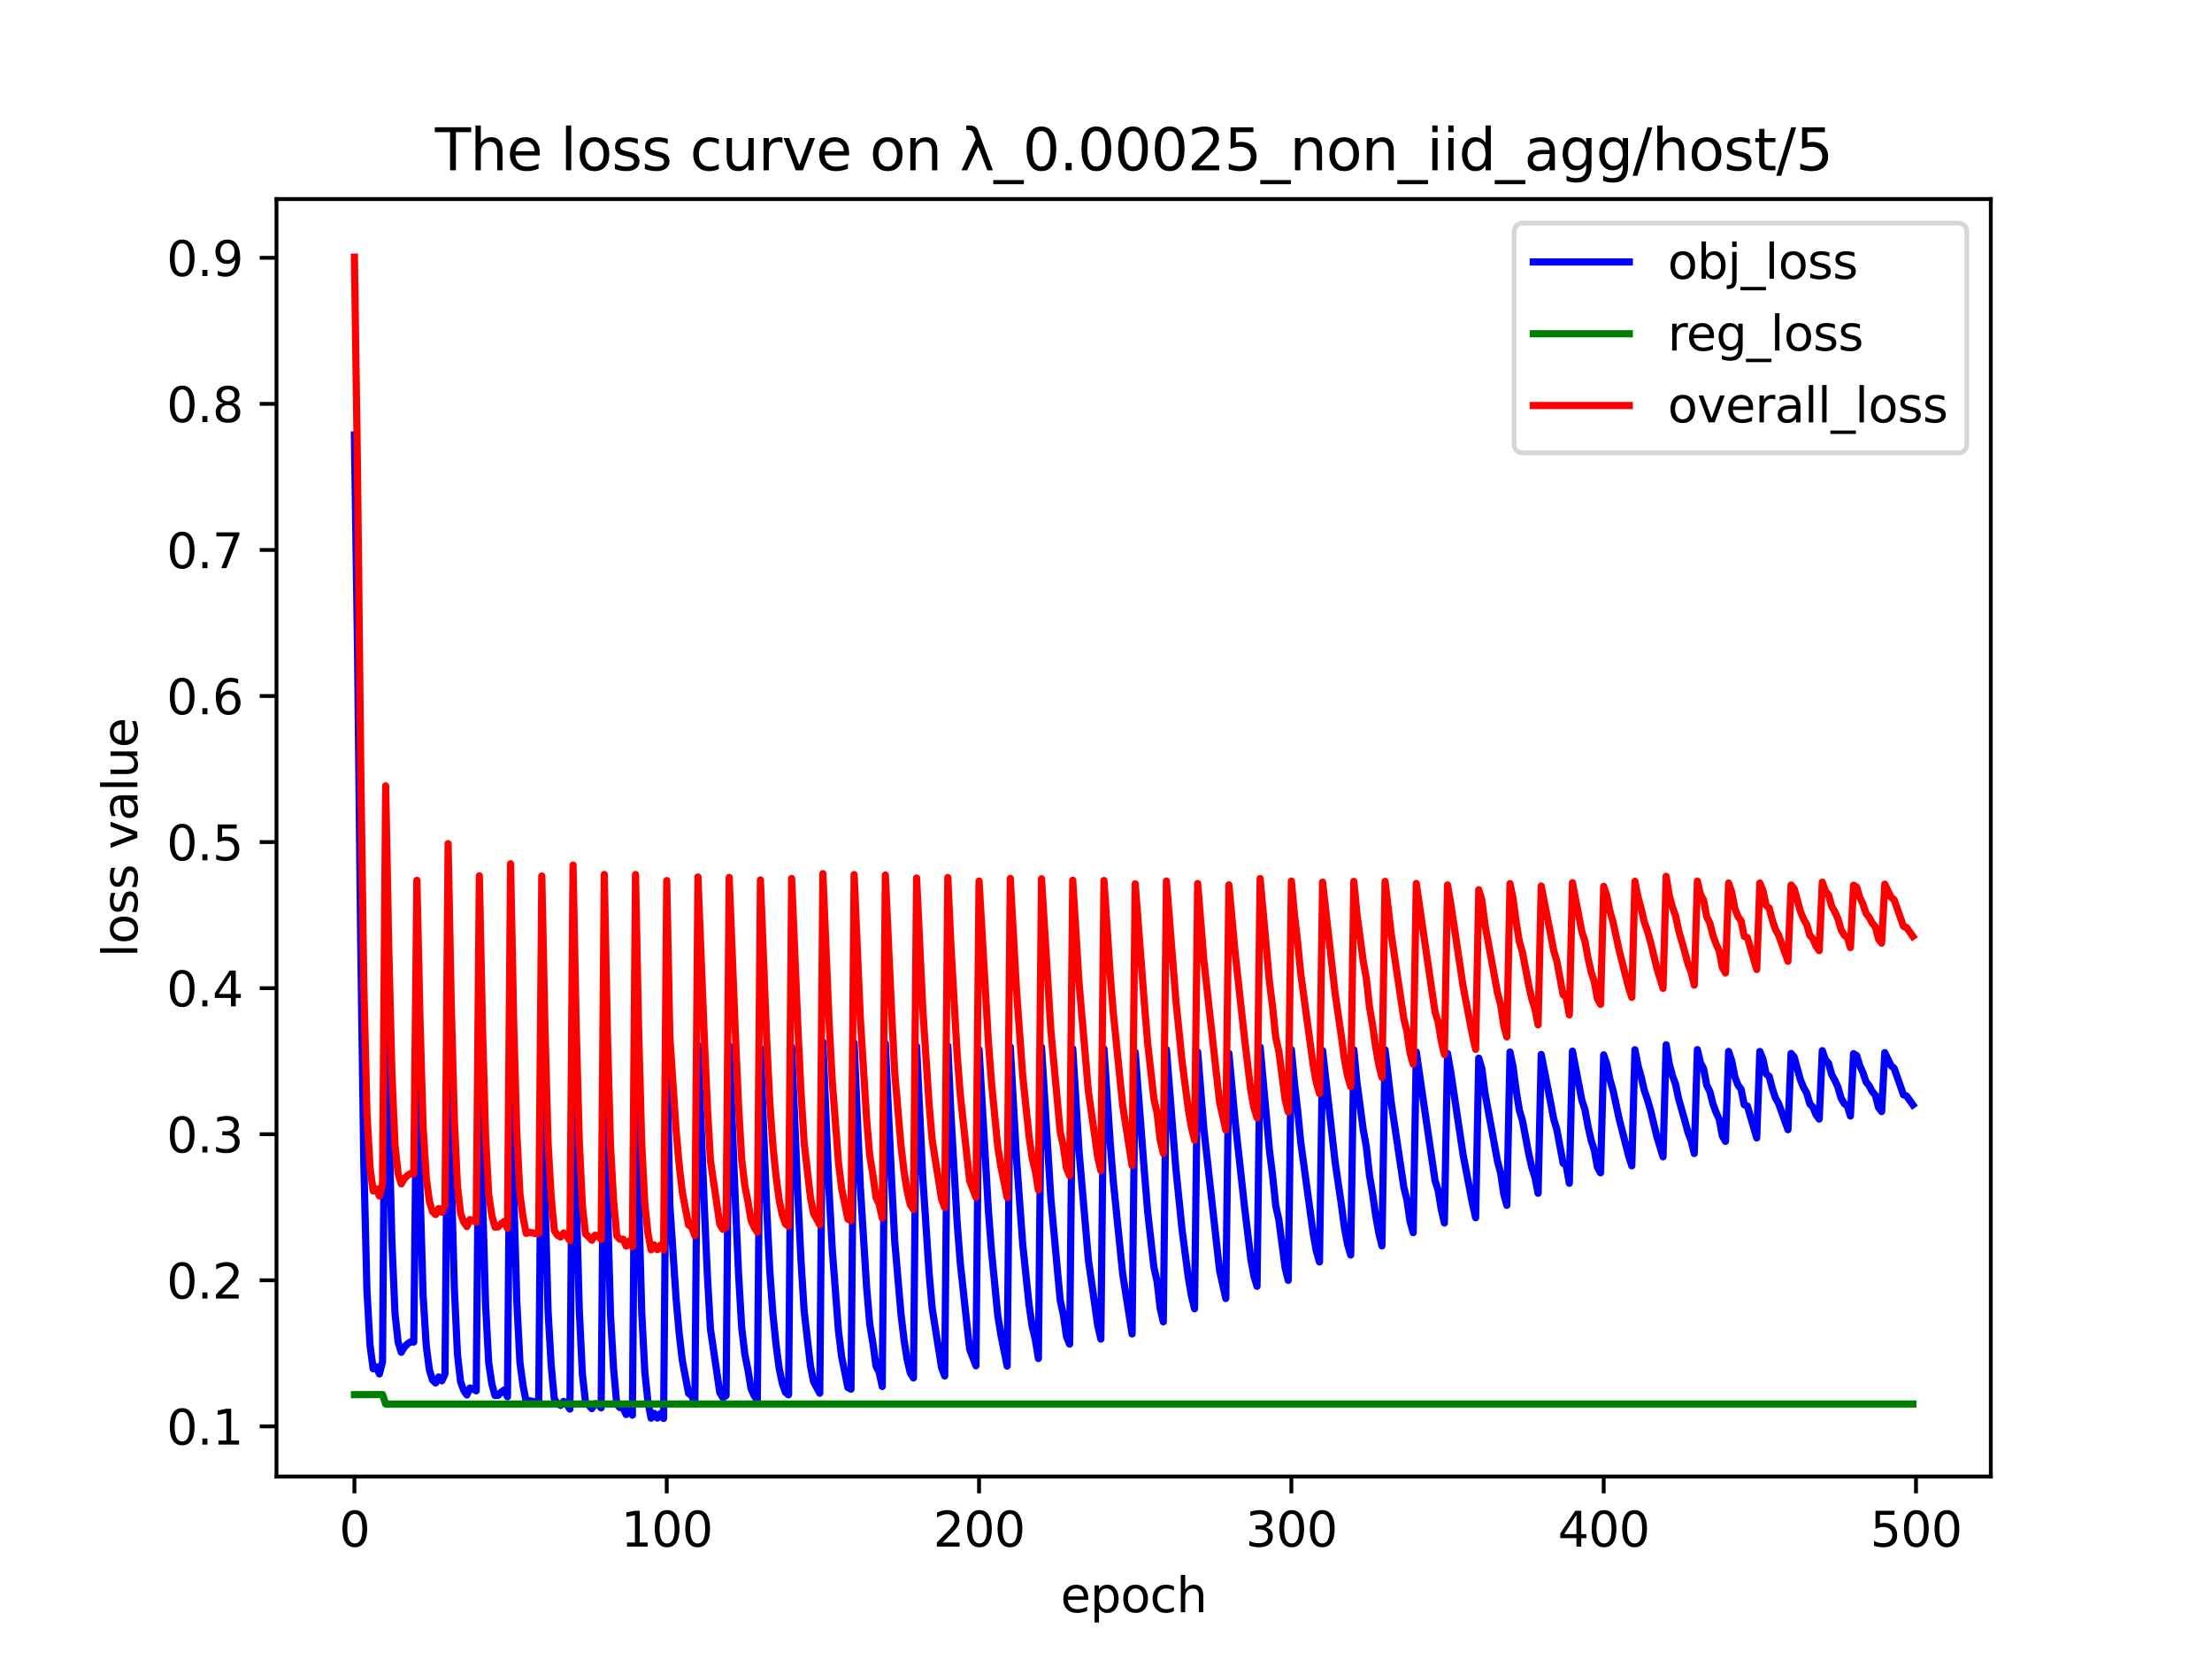 <?xml version="1.0" encoding="utf-8" standalone="no"?>
<!DOCTYPE svg PUBLIC "-//W3C//DTD SVG 1.1//EN"
  "http://www.w3.org/Graphics/SVG/1.1/DTD/svg11.dtd">
<svg xmlns:xlink="http://www.w3.org/1999/xlink" width="460.8pt" height="345.6pt" viewBox="0 0 460.8 345.6" xmlns="http://www.w3.org/2000/svg" version="1.1">
 <defs>
  <style type="text/css">*{stroke-linejoin: round; stroke-linecap: butt}</style>
 </defs>
 <g id="figure_1">
  <g id="patch_1">
   <path d="M 0 345.6 
L 460.8 345.6 
L 460.8 0 
L 0 0 
z
" style="fill: #ffffff"/>
  </g>
  <g id="axes_1">
   <g id="patch_2">
    <path d="M 57.6 307.584 
L 414.72 307.584 
L 414.72 41.472 
L 57.6 41.472 
z
" style="fill: #ffffff"/>
   </g>
   <g id="matplotlib.axis_1">
    <g id="xtick_1">
     <g id="line2d_1">
      <defs>
       <path id="m364eee507b" d="M 0 0 
L 0 3.5 
" style="stroke: #000000; stroke-width: 0.8"/>
      </defs>
      <g>
       <use xlink:href="#m364eee507b" x="73.833" y="307.584" style="stroke: #000000; stroke-width: 0.8"/>
      </g>
     </g>
     <g id="text_1">
      <!-- 0 -->
      <g transform="translate(70.651 322.182) scale(0.1 -0.1)">
       <defs>
        <path id="DejaVuSans-30" d="M 2034 4250 
Q 1547 4250 1301 3770 
Q 1056 3291 1056 2328 
Q 1056 1369 1301 889 
Q 1547 409 2034 409 
Q 2525 409 2770 889 
Q 3016 1369 3016 2328 
Q 3016 3291 2770 3770 
Q 2525 4250 2034 4250 
z
M 2034 4750 
Q 2819 4750 3233 4129 
Q 3647 3509 3647 2328 
Q 3647 1150 3233 529 
Q 2819 -91 2034 -91 
Q 1250 -91 836 529 
Q 422 1150 422 2328 
Q 422 3509 836 4129 
Q 1250 4750 2034 4750 
z
" transform="scale(0.016)"/>
       </defs>
       <use xlink:href="#DejaVuSans-30"/>
      </g>
     </g>
    </g>
    <g id="xtick_2">
     <g id="line2d_2">
      <g>
       <use xlink:href="#m364eee507b" x="138.894" y="307.584" style="stroke: #000000; stroke-width: 0.8"/>
      </g>
     </g>
     <g id="text_2">
      <!-- 100 -->
      <g transform="translate(129.35 322.182) scale(0.1 -0.1)">
       <defs>
        <path id="DejaVuSans-31" d="M 794 531 
L 1825 531 
L 1825 4091 
L 703 3866 
L 703 4441 
L 1819 4666 
L 2450 4666 
L 2450 531 
L 3481 531 
L 3481 0 
L 794 0 
L 794 531 
z
" transform="scale(0.016)"/>
       </defs>
       <use xlink:href="#DejaVuSans-31"/>
       <use xlink:href="#DejaVuSans-30" x="63.623"/>
       <use xlink:href="#DejaVuSans-30" x="127.246"/>
      </g>
     </g>
    </g>
    <g id="xtick_3">
     <g id="line2d_3">
      <g>
       <use xlink:href="#m364eee507b" x="203.955" y="307.584" style="stroke: #000000; stroke-width: 0.8"/>
      </g>
     </g>
     <g id="text_3">
      <!-- 200 -->
      <g transform="translate(194.411 322.182) scale(0.1 -0.1)">
       <defs>
        <path id="DejaVuSans-32" d="M 1228 531 
L 3431 531 
L 3431 0 
L 469 0 
L 469 531 
Q 828 903 1448 1529 
Q 2069 2156 2228 2338 
Q 2531 2678 2651 2914 
Q 2772 3150 2772 3378 
Q 2772 3750 2511 3984 
Q 2250 4219 1831 4219 
Q 1534 4219 1204 4116 
Q 875 4013 500 3803 
L 500 4441 
Q 881 4594 1212 4672 
Q 1544 4750 1819 4750 
Q 2544 4750 2975 4387 
Q 3406 4025 3406 3419 
Q 3406 3131 3298 2873 
Q 3191 2616 2906 2266 
Q 2828 2175 2409 1742 
Q 1991 1309 1228 531 
z
" transform="scale(0.016)"/>
       </defs>
       <use xlink:href="#DejaVuSans-32"/>
       <use xlink:href="#DejaVuSans-30" x="63.623"/>
       <use xlink:href="#DejaVuSans-30" x="127.246"/>
      </g>
     </g>
    </g>
    <g id="xtick_4">
     <g id="line2d_4">
      <g>
       <use xlink:href="#m364eee507b" x="269.016" y="307.584" style="stroke: #000000; stroke-width: 0.8"/>
      </g>
     </g>
     <g id="text_4">
      <!-- 300 -->
      <g transform="translate(259.472 322.182) scale(0.1 -0.1)">
       <defs>
        <path id="DejaVuSans-33" d="M 2597 2516 
Q 3050 2419 3304 2112 
Q 3559 1806 3559 1356 
Q 3559 666 3084 287 
Q 2609 -91 1734 -91 
Q 1441 -91 1130 -33 
Q 819 25 488 141 
L 488 750 
Q 750 597 1062 519 
Q 1375 441 1716 441 
Q 2309 441 2620 675 
Q 2931 909 2931 1356 
Q 2931 1769 2642 2001 
Q 2353 2234 1838 2234 
L 1294 2234 
L 1294 2753 
L 1863 2753 
Q 2328 2753 2575 2939 
Q 2822 3125 2822 3475 
Q 2822 3834 2567 4026 
Q 2313 4219 1838 4219 
Q 1578 4219 1281 4162 
Q 984 4106 628 3988 
L 628 4550 
Q 988 4650 1302 4700 
Q 1616 4750 1894 4750 
Q 2613 4750 3031 4423 
Q 3450 4097 3450 3541 
Q 3450 3153 3228 2886 
Q 3006 2619 2597 2516 
z
" transform="scale(0.016)"/>
       </defs>
       <use xlink:href="#DejaVuSans-33"/>
       <use xlink:href="#DejaVuSans-30" x="63.623"/>
       <use xlink:href="#DejaVuSans-30" x="127.246"/>
      </g>
     </g>
    </g>
    <g id="xtick_5">
     <g id="line2d_5">
      <g>
       <use xlink:href="#m364eee507b" x="334.077" y="307.584" style="stroke: #000000; stroke-width: 0.8"/>
      </g>
     </g>
     <g id="text_5">
      <!-- 400 -->
      <g transform="translate(324.533 322.182) scale(0.1 -0.1)">
       <defs>
        <path id="DejaVuSans-34" d="M 2419 4116 
L 825 1625 
L 2419 1625 
L 2419 4116 
z
M 2253 4666 
L 3047 4666 
L 3047 1625 
L 3713 1625 
L 3713 1100 
L 3047 1100 
L 3047 0 
L 2419 0 
L 2419 1100 
L 313 1100 
L 313 1709 
L 2253 4666 
z
" transform="scale(0.016)"/>
       </defs>
       <use xlink:href="#DejaVuSans-34"/>
       <use xlink:href="#DejaVuSans-30" x="63.623"/>
       <use xlink:href="#DejaVuSans-30" x="127.246"/>
      </g>
     </g>
    </g>
    <g id="xtick_6">
     <g id="line2d_6">
      <g>
       <use xlink:href="#m364eee507b" x="399.138" y="307.584" style="stroke: #000000; stroke-width: 0.8"/>
      </g>
     </g>
     <g id="text_6">
      <!-- 500 -->
      <g transform="translate(389.594 322.182) scale(0.1 -0.1)">
       <defs>
        <path id="DejaVuSans-35" d="M 691 4666 
L 3169 4666 
L 3169 4134 
L 1269 4134 
L 1269 2991 
Q 1406 3038 1543 3061 
Q 1681 3084 1819 3084 
Q 2600 3084 3056 2656 
Q 3513 2228 3513 1497 
Q 3513 744 3044 326 
Q 2575 -91 1722 -91 
Q 1428 -91 1123 -41 
Q 819 9 494 109 
L 494 744 
Q 775 591 1075 516 
Q 1375 441 1709 441 
Q 2250 441 2565 725 
Q 2881 1009 2881 1497 
Q 2881 1984 2565 2268 
Q 2250 2553 1709 2553 
Q 1456 2553 1204 2497 
Q 953 2441 691 2322 
L 691 4666 
z
" transform="scale(0.016)"/>
       </defs>
       <use xlink:href="#DejaVuSans-35"/>
       <use xlink:href="#DejaVuSans-30" x="63.623"/>
       <use xlink:href="#DejaVuSans-30" x="127.246"/>
      </g>
     </g>
    </g>
    <g id="text_7">
     <!-- epoch -->
     <g transform="translate(220.932 335.861) scale(0.1 -0.1)">
      <defs>
       <path id="DejaVuSans-65" d="M 3597 1894 
L 3597 1613 
L 953 1613 
Q 991 1019 1311 708 
Q 1631 397 2203 397 
Q 2534 397 2845 478 
Q 3156 559 3463 722 
L 3463 178 
Q 3153 47 2828 -22 
Q 2503 -91 2169 -91 
Q 1331 -91 842 396 
Q 353 884 353 1716 
Q 353 2575 817 3079 
Q 1281 3584 2069 3584 
Q 2775 3584 3186 3129 
Q 3597 2675 3597 1894 
z
M 3022 2063 
Q 3016 2534 2758 2815 
Q 2500 3097 2075 3097 
Q 1594 3097 1305 2825 
Q 1016 2553 972 2059 
L 3022 2063 
z
" transform="scale(0.016)"/>
       <path id="DejaVuSans-70" d="M 1159 525 
L 1159 -1331 
L 581 -1331 
L 581 3500 
L 1159 3500 
L 1159 2969 
Q 1341 3281 1617 3432 
Q 1894 3584 2278 3584 
Q 2916 3584 3314 3078 
Q 3713 2572 3713 1747 
Q 3713 922 3314 415 
Q 2916 -91 2278 -91 
Q 1894 -91 1617 61 
Q 1341 213 1159 525 
z
M 3116 1747 
Q 3116 2381 2855 2742 
Q 2594 3103 2138 3103 
Q 1681 3103 1420 2742 
Q 1159 2381 1159 1747 
Q 1159 1113 1420 752 
Q 1681 391 2138 391 
Q 2594 391 2855 752 
Q 3116 1113 3116 1747 
z
" transform="scale(0.016)"/>
       <path id="DejaVuSans-6f" d="M 1959 3097 
Q 1497 3097 1228 2736 
Q 959 2375 959 1747 
Q 959 1119 1226 758 
Q 1494 397 1959 397 
Q 2419 397 2687 759 
Q 2956 1122 2956 1747 
Q 2956 2369 2687 2733 
Q 2419 3097 1959 3097 
z
M 1959 3584 
Q 2709 3584 3137 3096 
Q 3566 2609 3566 1747 
Q 3566 888 3137 398 
Q 2709 -91 1959 -91 
Q 1206 -91 779 398 
Q 353 888 353 1747 
Q 353 2609 779 3096 
Q 1206 3584 1959 3584 
z
" transform="scale(0.016)"/>
       <path id="DejaVuSans-63" d="M 3122 3366 
L 3122 2828 
Q 2878 2963 2633 3030 
Q 2388 3097 2138 3097 
Q 1578 3097 1268 2742 
Q 959 2388 959 1747 
Q 959 1106 1268 751 
Q 1578 397 2138 397 
Q 2388 397 2633 464 
Q 2878 531 3122 666 
L 3122 134 
Q 2881 22 2623 -34 
Q 2366 -91 2075 -91 
Q 1284 -91 818 406 
Q 353 903 353 1747 
Q 353 2603 823 3093 
Q 1294 3584 2113 3584 
Q 2378 3584 2631 3529 
Q 2884 3475 3122 3366 
z
" transform="scale(0.016)"/>
       <path id="DejaVuSans-68" d="M 3513 2113 
L 3513 0 
L 2938 0 
L 2938 2094 
Q 2938 2591 2744 2837 
Q 2550 3084 2163 3084 
Q 1697 3084 1428 2787 
Q 1159 2491 1159 1978 
L 1159 0 
L 581 0 
L 581 4863 
L 1159 4863 
L 1159 2956 
Q 1366 3272 1645 3428 
Q 1925 3584 2291 3584 
Q 2894 3584 3203 3211 
Q 3513 2838 3513 2113 
z
" transform="scale(0.016)"/>
      </defs>
      <use xlink:href="#DejaVuSans-65"/>
      <use xlink:href="#DejaVuSans-70" x="61.523"/>
      <use xlink:href="#DejaVuSans-6f" x="125"/>
      <use xlink:href="#DejaVuSans-63" x="186.182"/>
      <use xlink:href="#DejaVuSans-68" x="241.162"/>
     </g>
    </g>
   </g>
   <g id="matplotlib.axis_2">
    <g id="ytick_1">
     <g id="line2d_7">
      <defs>
       <path id="m643587471c" d="M 0 0 
L -3.5 0 
" style="stroke: #000000; stroke-width: 0.8"/>
      </defs>
      <g>
       <use xlink:href="#m643587471c" x="57.6" y="297.137" style="stroke: #000000; stroke-width: 0.8"/>
      </g>
     </g>
     <g id="text_8">
      <!-- 0.1 -->
      <g transform="translate(34.697 300.936) scale(0.1 -0.1)">
       <defs>
        <path id="DejaVuSans-2e" d="M 684 794 
L 1344 794 
L 1344 0 
L 684 0 
L 684 794 
z
" transform="scale(0.016)"/>
       </defs>
       <use xlink:href="#DejaVuSans-30"/>
       <use xlink:href="#DejaVuSans-2e" x="63.623"/>
       <use xlink:href="#DejaVuSans-31" x="95.41"/>
      </g>
     </g>
    </g>
    <g id="ytick_2">
     <g id="line2d_8">
      <g>
       <use xlink:href="#m643587471c" x="57.6" y="266.708" style="stroke: #000000; stroke-width: 0.8"/>
      </g>
     </g>
     <g id="text_9">
      <!-- 0.2 -->
      <g transform="translate(34.697 270.507) scale(0.1 -0.1)">
       <use xlink:href="#DejaVuSans-30"/>
       <use xlink:href="#DejaVuSans-2e" x="63.623"/>
       <use xlink:href="#DejaVuSans-32" x="95.41"/>
      </g>
     </g>
    </g>
    <g id="ytick_3">
     <g id="line2d_9">
      <g>
       <use xlink:href="#m643587471c" x="57.6" y="236.279" style="stroke: #000000; stroke-width: 0.8"/>
      </g>
     </g>
     <g id="text_10">
      <!-- 0.3 -->
      <g transform="translate(34.697 240.078) scale(0.1 -0.1)">
       <use xlink:href="#DejaVuSans-30"/>
       <use xlink:href="#DejaVuSans-2e" x="63.623"/>
       <use xlink:href="#DejaVuSans-33" x="95.41"/>
      </g>
     </g>
    </g>
    <g id="ytick_4">
     <g id="line2d_10">
      <g>
       <use xlink:href="#m643587471c" x="57.6" y="205.85" style="stroke: #000000; stroke-width: 0.8"/>
      </g>
     </g>
     <g id="text_11">
      <!-- 0.4 -->
      <g transform="translate(34.697 209.649) scale(0.1 -0.1)">
       <use xlink:href="#DejaVuSans-30"/>
       <use xlink:href="#DejaVuSans-2e" x="63.623"/>
       <use xlink:href="#DejaVuSans-34" x="95.41"/>
      </g>
     </g>
    </g>
    <g id="ytick_5">
     <g id="line2d_11">
      <g>
       <use xlink:href="#m643587471c" x="57.6" y="175.42" style="stroke: #000000; stroke-width: 0.8"/>
      </g>
     </g>
     <g id="text_12">
      <!-- 0.5 -->
      <g transform="translate(34.697 179.219) scale(0.1 -0.1)">
       <use xlink:href="#DejaVuSans-30"/>
       <use xlink:href="#DejaVuSans-2e" x="63.623"/>
       <use xlink:href="#DejaVuSans-35" x="95.41"/>
      </g>
     </g>
    </g>
    <g id="ytick_6">
     <g id="line2d_12">
      <g>
       <use xlink:href="#m643587471c" x="57.6" y="144.991" style="stroke: #000000; stroke-width: 0.8"/>
      </g>
     </g>
     <g id="text_13">
      <!-- 0.6 -->
      <g transform="translate(34.697 148.79) scale(0.1 -0.1)">
       <defs>
        <path id="DejaVuSans-36" d="M 2113 2584 
Q 1688 2584 1439 2293 
Q 1191 2003 1191 1497 
Q 1191 994 1439 701 
Q 1688 409 2113 409 
Q 2538 409 2786 701 
Q 3034 994 3034 1497 
Q 3034 2003 2786 2293 
Q 2538 2584 2113 2584 
z
M 3366 4563 
L 3366 3988 
Q 3128 4100 2886 4159 
Q 2644 4219 2406 4219 
Q 1781 4219 1451 3797 
Q 1122 3375 1075 2522 
Q 1259 2794 1537 2939 
Q 1816 3084 2150 3084 
Q 2853 3084 3261 2657 
Q 3669 2231 3669 1497 
Q 3669 778 3244 343 
Q 2819 -91 2113 -91 
Q 1303 -91 875 529 
Q 447 1150 447 2328 
Q 447 3434 972 4092 
Q 1497 4750 2381 4750 
Q 2619 4750 2861 4703 
Q 3103 4656 3366 4563 
z
" transform="scale(0.016)"/>
       </defs>
       <use xlink:href="#DejaVuSans-30"/>
       <use xlink:href="#DejaVuSans-2e" x="63.623"/>
       <use xlink:href="#DejaVuSans-36" x="95.41"/>
      </g>
     </g>
    </g>
    <g id="ytick_7">
     <g id="line2d_13">
      <g>
       <use xlink:href="#m643587471c" x="57.6" y="114.562" style="stroke: #000000; stroke-width: 0.8"/>
      </g>
     </g>
     <g id="text_14">
      <!-- 0.7 -->
      <g transform="translate(34.697 118.361) scale(0.1 -0.1)">
       <defs>
        <path id="DejaVuSans-37" d="M 525 4666 
L 3525 4666 
L 3525 4397 
L 1831 0 
L 1172 0 
L 2766 4134 
L 525 4134 
L 525 4666 
z
" transform="scale(0.016)"/>
       </defs>
       <use xlink:href="#DejaVuSans-30"/>
       <use xlink:href="#DejaVuSans-2e" x="63.623"/>
       <use xlink:href="#DejaVuSans-37" x="95.41"/>
      </g>
     </g>
    </g>
    <g id="ytick_8">
     <g id="line2d_14">
      <g>
       <use xlink:href="#m643587471c" x="57.6" y="84.133" style="stroke: #000000; stroke-width: 0.8"/>
      </g>
     </g>
     <g id="text_15">
      <!-- 0.8 -->
      <g transform="translate(34.697 87.932) scale(0.1 -0.1)">
       <defs>
        <path id="DejaVuSans-38" d="M 2034 2216 
Q 1584 2216 1326 1975 
Q 1069 1734 1069 1313 
Q 1069 891 1326 650 
Q 1584 409 2034 409 
Q 2484 409 2743 651 
Q 3003 894 3003 1313 
Q 3003 1734 2745 1975 
Q 2488 2216 2034 2216 
z
M 1403 2484 
Q 997 2584 770 2862 
Q 544 3141 544 3541 
Q 544 4100 942 4425 
Q 1341 4750 2034 4750 
Q 2731 4750 3128 4425 
Q 3525 4100 3525 3541 
Q 3525 3141 3298 2862 
Q 3072 2584 2669 2484 
Q 3125 2378 3379 2068 
Q 3634 1759 3634 1313 
Q 3634 634 3220 271 
Q 2806 -91 2034 -91 
Q 1263 -91 848 271 
Q 434 634 434 1313 
Q 434 1759 690 2068 
Q 947 2378 1403 2484 
z
M 1172 3481 
Q 1172 3119 1398 2916 
Q 1625 2713 2034 2713 
Q 2441 2713 2670 2916 
Q 2900 3119 2900 3481 
Q 2900 3844 2670 4047 
Q 2441 4250 2034 4250 
Q 1625 4250 1398 4047 
Q 1172 3844 1172 3481 
z
" transform="scale(0.016)"/>
       </defs>
       <use xlink:href="#DejaVuSans-30"/>
       <use xlink:href="#DejaVuSans-2e" x="63.623"/>
       <use xlink:href="#DejaVuSans-38" x="95.41"/>
      </g>
     </g>
    </g>
    <g id="ytick_9">
     <g id="line2d_15">
      <g>
       <use xlink:href="#m643587471c" x="57.6" y="53.703" style="stroke: #000000; stroke-width: 0.8"/>
      </g>
     </g>
     <g id="text_16">
      <!-- 0.9 -->
      <g transform="translate(34.697 57.503) scale(0.1 -0.1)">
       <defs>
        <path id="DejaVuSans-39" d="M 703 97 
L 703 672 
Q 941 559 1184 500 
Q 1428 441 1663 441 
Q 2288 441 2617 861 
Q 2947 1281 2994 2138 
Q 2813 1869 2534 1725 
Q 2256 1581 1919 1581 
Q 1219 1581 811 2004 
Q 403 2428 403 3163 
Q 403 3881 828 4315 
Q 1253 4750 1959 4750 
Q 2769 4750 3195 4129 
Q 3622 3509 3622 2328 
Q 3622 1225 3098 567 
Q 2575 -91 1691 -91 
Q 1453 -91 1209 -44 
Q 966 3 703 97 
z
M 1959 2075 
Q 2384 2075 2632 2365 
Q 2881 2656 2881 3163 
Q 2881 3666 2632 3958 
Q 2384 4250 1959 4250 
Q 1534 4250 1286 3958 
Q 1038 3666 1038 3163 
Q 1038 2656 1286 2365 
Q 1534 2075 1959 2075 
z
" transform="scale(0.016)"/>
       </defs>
       <use xlink:href="#DejaVuSans-30"/>
       <use xlink:href="#DejaVuSans-2e" x="63.623"/>
       <use xlink:href="#DejaVuSans-39" x="95.41"/>
      </g>
     </g>
    </g>
    <g id="text_17">
     <!-- loss value -->
     <g transform="translate(28.617 199.433) rotate(-90) scale(0.1 -0.1)">
      <defs>
       <path id="DejaVuSans-6c" d="M 603 4863 
L 1178 4863 
L 1178 0 
L 603 0 
L 603 4863 
z
" transform="scale(0.016)"/>
       <path id="DejaVuSans-73" d="M 2834 3397 
L 2834 2853 
Q 2591 2978 2328 3040 
Q 2066 3103 1784 3103 
Q 1356 3103 1142 2972 
Q 928 2841 928 2578 
Q 928 2378 1081 2264 
Q 1234 2150 1697 2047 
L 1894 2003 
Q 2506 1872 2764 1633 
Q 3022 1394 3022 966 
Q 3022 478 2636 193 
Q 2250 -91 1575 -91 
Q 1294 -91 989 -36 
Q 684 19 347 128 
L 347 722 
Q 666 556 975 473 
Q 1284 391 1588 391 
Q 1994 391 2212 530 
Q 2431 669 2431 922 
Q 2431 1156 2273 1281 
Q 2116 1406 1581 1522 
L 1381 1569 
Q 847 1681 609 1914 
Q 372 2147 372 2553 
Q 372 3047 722 3315 
Q 1072 3584 1716 3584 
Q 2034 3584 2315 3537 
Q 2597 3491 2834 3397 
z
" transform="scale(0.016)"/>
       <path id="DejaVuSans-20" transform="scale(0.016)"/>
       <path id="DejaVuSans-76" d="M 191 3500 
L 800 3500 
L 1894 563 
L 2988 3500 
L 3597 3500 
L 2284 0 
L 1503 0 
L 191 3500 
z
" transform="scale(0.016)"/>
       <path id="DejaVuSans-61" d="M 2194 1759 
Q 1497 1759 1228 1600 
Q 959 1441 959 1056 
Q 959 750 1161 570 
Q 1363 391 1709 391 
Q 2188 391 2477 730 
Q 2766 1069 2766 1631 
L 2766 1759 
L 2194 1759 
z
M 3341 1997 
L 3341 0 
L 2766 0 
L 2766 531 
Q 2569 213 2275 61 
Q 1981 -91 1556 -91 
Q 1019 -91 701 211 
Q 384 513 384 1019 
Q 384 1609 779 1909 
Q 1175 2209 1959 2209 
L 2766 2209 
L 2766 2266 
Q 2766 2663 2505 2880 
Q 2244 3097 1772 3097 
Q 1472 3097 1187 3025 
Q 903 2953 641 2809 
L 641 3341 
Q 956 3463 1253 3523 
Q 1550 3584 1831 3584 
Q 2591 3584 2966 3190 
Q 3341 2797 3341 1997 
z
" transform="scale(0.016)"/>
       <path id="DejaVuSans-75" d="M 544 1381 
L 544 3500 
L 1119 3500 
L 1119 1403 
Q 1119 906 1312 657 
Q 1506 409 1894 409 
Q 2359 409 2629 706 
Q 2900 1003 2900 1516 
L 2900 3500 
L 3475 3500 
L 3475 0 
L 2900 0 
L 2900 538 
Q 2691 219 2414 64 
Q 2138 -91 1772 -91 
Q 1169 -91 856 284 
Q 544 659 544 1381 
z
M 1991 3584 
L 1991 3584 
z
" transform="scale(0.016)"/>
      </defs>
      <use xlink:href="#DejaVuSans-6c"/>
      <use xlink:href="#DejaVuSans-6f" x="27.783"/>
      <use xlink:href="#DejaVuSans-73" x="88.965"/>
      <use xlink:href="#DejaVuSans-73" x="141.064"/>
      <use xlink:href="#DejaVuSans-20" x="193.164"/>
      <use xlink:href="#DejaVuSans-76" x="224.951"/>
      <use xlink:href="#DejaVuSans-61" x="284.131"/>
      <use xlink:href="#DejaVuSans-6c" x="345.41"/>
      <use xlink:href="#DejaVuSans-75" x="373.193"/>
      <use xlink:href="#DejaVuSans-65" x="436.572"/>
     </g>
    </g>
   </g>
   <g id="line2d_16">
    <path d="M 73.833 90.603 
L 74.483 135.611 
L 75.134 195.736 
L 75.785 241.999 
L 76.435 268.717 
L 77.086 280.28 
L 77.736 285.138 
L 78.387 284.702 
L 79.038 286.212 
L 79.688 283.693 
L 80.339 198.783 
L 80.989 232.739 
L 81.64 258.564 
L 82.291 273.7 
L 82.941 279.605 
L 83.592 281.709 
L 84.242 280.609 
L 84.893 279.958 
L 85.544 279.536 
L 86.194 279.578 
L 86.845 218.466 
L 87.496 247.604 
L 88.146 270.005 
L 88.797 280.346 
L 89.447 285.337 
L 90.098 287.473 
L 90.749 288.104 
L 91.399 286.846 
L 92.05 287.641 
L 92.7 286.221 
L 93.351 210.827 
L 94.002 244.281 
L 94.652 268.509 
L 95.303 282.195 
L 95.953 287.874 
L 96.604 289.643 
L 97.255 290.601 
L 97.905 289.14 
L 98.556 289.345 
L 99.207 289.732 
L 99.857 217.524 
L 100.508 248.672 
L 101.158 271.894 
L 101.809 283.931 
L 102.46 288.289 
L 103.11 290.7 
L 103.761 290.666 
L 104.411 290.005 
L 105.062 289.543 
L 105.713 290.974 
L 106.363 215.001 
L 107.014 248.164 
L 107.664 271.158 
L 108.315 283.863 
L 108.966 288.689 
L 109.616 292.005 
L 110.267 291.791 
L 111.568 292.046 
L 112.219 292.028 
L 112.869 217.572 
L 113.52 248.888 
L 114.171 273.056 
L 114.821 284.416 
L 115.472 291.417 
L 116.122 292.381 
L 116.773 292.765 
L 117.424 291.93 
L 118.074 292.551 
L 118.725 293.54 
L 119.375 215.28 
L 120.026 248.554 
L 120.677 272.921 
L 121.327 286.29 
L 121.978 292.176 
L 122.629 292.696 
L 123.279 293.447 
L 123.93 292.409 
L 124.58 292.494 
L 125.231 293.281 
L 125.882 217.248 
L 126.532 250.078 
L 127.183 273.945 
L 127.833 285.3 
L 128.484 292.514 
L 129.135 293.237 
L 129.785 293.234 
L 130.436 294.672 
L 131.086 293.608 
L 131.737 294.795 
L 132.388 217.248 
L 133.038 249.569 
L 133.689 273.515 
L 134.339 285.94 
L 134.99 292.093 
L 135.641 295.437 
L 136.291 294.436 
L 136.942 295.405 
L 137.593 294.466 
L 138.243 295.488 
L 138.894 218.513 
L 139.544 251.076 
L 140.846 270.61 
L 141.496 277.876 
L 142.147 283.481 
L 143.448 290.276 
L 144.099 290.726 
L 144.749 292.493 
L 145.4 217.768 
L 146.701 250.841 
L 147.352 265.544 
L 148.002 276.879 
L 149.954 290.133 
L 150.605 291.179 
L 151.255 290.728 
L 151.906 217.86 
L 153.207 250.818 
L 153.858 265.46 
L 154.508 276.574 
L 155.159 282.103 
L 155.81 285.352 
L 156.46 289.265 
L 157.111 290.758 
L 157.761 291.773 
L 158.412 218.387 
L 159.713 251.61 
L 160.364 264.789 
L 161.015 273.793 
L 161.665 280.112 
L 162.316 285.033 
L 162.966 288.195 
L 163.617 290.042 
L 164.268 290.564 
L 164.918 218.088 
L 166.219 249.276 
L 166.87 262.719 
L 167.521 273.138 
L 168.822 284.464 
L 169.472 287.819 
L 170.774 290.234 
L 171.424 217.071 
L 172.725 248.272 
L 173.376 260.323 
L 174.677 277.316 
L 175.328 282.634 
L 176.629 289.044 
L 177.28 289.388 
L 177.93 217.282 
L 179.232 247.41 
L 180.533 268.171 
L 181.183 275.826 
L 181.834 279.757 
L 182.485 284.553 
L 183.135 285.847 
L 183.786 288.829 
L 184.436 217.355 
L 185.738 245.802 
L 186.388 258.557 
L 187.69 273.709 
L 188.34 279.218 
L 188.991 283.308 
L 189.641 286.032 
L 190.292 287.052 
L 190.943 217.989 
L 192.244 245.461 
L 193.545 265.066 
L 194.196 272.608 
L 195.497 280.804 
L 196.147 284.873 
L 196.798 286.648 
L 197.449 217.886 
L 198.099 232.157 
L 199.401 254.85 
L 200.051 263.181 
L 201.352 275.252 
L 202.003 281.073 
L 203.304 284.516 
L 203.955 218.628 
L 205.907 252.269 
L 206.557 260.72 
L 207.858 274.042 
L 208.509 278.111 
L 209.81 284.582 
L 210.461 218.08 
L 211.762 241.454 
L 213.063 259.342 
L 214.365 271.757 
L 215.015 276.313 
L 215.666 279.004 
L 216.316 283 
L 216.967 218.15 
L 218.919 249.806 
L 220.22 263.923 
L 220.871 270.932 
L 221.521 273.917 
L 222.172 278.453 
L 222.822 280.006 
L 223.473 218.451 
L 224.774 239.716 
L 226.726 262.366 
L 228.678 276.165 
L 229.329 278.957 
L 229.979 218.503 
L 231.28 238.099 
L 231.931 246.195 
L 233.883 265.449 
L 235.835 277.887 
L 236.485 219.204 
L 238.437 244.663 
L 239.088 252.51 
L 240.389 264.041 
L 241.04 266.961 
L 241.69 272.563 
L 242.341 275.364 
L 242.991 218.625 
L 244.943 243.335 
L 246.244 256.18 
L 247.546 266.144 
L 248.196 269.92 
L 248.847 272.636 
L 249.498 219.141 
L 250.799 235.31 
L 254.052 264.631 
L 255.353 270.503 
L 256.004 219.424 
L 257.305 233.597 
L 259.257 251.424 
L 260.558 262.215 
L 261.208 265.778 
L 261.859 267.96 
L 262.51 218.113 
L 264.462 239.746 
L 265.112 244.926 
L 265.763 251.206 
L 266.413 254.131 
L 267.715 264.129 
L 268.365 266.726 
L 269.016 218.64 
L 269.666 225.695 
L 270.317 231.253 
L 270.968 237.935 
L 273.57 257.046 
L 274.221 260.65 
L 274.871 262.881 
L 275.522 218.852 
L 276.823 230.421 
L 278.124 242.028 
L 279.426 250.908 
L 280.076 255.834 
L 280.727 259.249 
L 281.377 261.443 
L 282.028 218.699 
L 282.679 225.492 
L 283.98 235.312 
L 284.63 238.88 
L 285.281 244.792 
L 285.932 248.659 
L 286.582 253.254 
L 287.233 256.883 
L 287.884 259.542 
L 288.534 218.7 
L 289.835 229.793 
L 292.438 247.283 
L 293.088 249.973 
L 293.739 254.428 
L 294.39 256.781 
L 295.04 219.123 
L 296.341 228.156 
L 298.944 245.917 
L 299.595 247.986 
L 300.245 251.97 
L 300.896 254.782 
L 301.546 219.447 
L 302.197 223.183 
L 304.799 240.605 
L 306.751 250.799 
L 307.402 253.677 
L 308.052 220.439 
L 308.703 222.636 
L 309.354 227.742 
L 311.956 241.913 
L 312.607 244.336 
L 313.257 248.757 
L 313.908 251.095 
L 314.559 219.154 
L 315.209 222.31 
L 315.86 227.262 
L 316.51 231.261 
L 317.161 233.466 
L 318.462 240.34 
L 319.113 243.233 
L 319.763 245.305 
L 320.414 248.581 
L 321.065 219.661 
L 323.016 229.673 
L 323.667 233.131 
L 324.318 235.311 
L 325.619 242.302 
L 326.27 242.815 
L 326.92 246.496 
L 327.571 218.968 
L 329.523 229.156 
L 330.173 231.173 
L 330.824 234.688 
L 331.474 237.586 
L 332.125 239.609 
L 332.776 243.176 
L 333.426 244.316 
L 334.077 219.741 
L 334.727 221.686 
L 335.378 224.865 
L 336.029 227.187 
L 337.33 233.193 
L 339.282 240.859 
L 339.932 242.859 
L 340.583 218.677 
L 341.234 221.98 
L 341.884 224.349 
L 342.535 227.139 
L 343.185 229.042 
L 343.836 231.298 
L 345.137 236.724 
L 346.438 240.986 
L 347.089 217.646 
L 347.74 221.596 
L 348.39 224.064 
L 349.041 225.829 
L 349.691 228.903 
L 350.993 233.48 
L 351.643 235.928 
L 352.294 237.594 
L 352.945 240.3 
L 353.595 218.646 
L 354.246 221.397 
L 354.896 222.653 
L 355.547 226.104 
L 356.198 227.385 
L 356.848 229.988 
L 357.499 231.766 
L 358.149 233.175 
L 358.8 236.642 
L 359.451 237.767 
L 360.101 219.035 
L 360.752 220.983 
L 361.402 224.312 
L 362.053 226.029 
L 362.704 226.91 
L 363.354 230.143 
L 364.005 230.393 
L 365.957 237.054 
L 366.607 219.048 
L 367.258 220.635 
L 367.909 223.715 
L 368.559 224.244 
L 369.21 226.768 
L 369.86 228.734 
L 370.511 229.876 
L 372.463 235.338 
L 373.113 219.452 
L 373.764 220.219 
L 375.065 224.959 
L 375.716 226.551 
L 376.367 227.671 
L 377.017 229.952 
L 377.668 230.64 
L 378.318 232.222 
L 378.969 233.124 
L 379.62 218.864 
L 380.27 220.762 
L 380.921 221.508 
L 381.571 223.865 
L 382.222 225.015 
L 382.873 226.465 
L 383.523 228.744 
L 384.174 229.873 
L 384.824 230.385 
L 385.475 232.489 
L 386.126 219.492 
L 386.776 219.899 
L 387.427 222.001 
L 388.078 223.419 
L 388.728 225.365 
L 389.379 226.179 
L 390.029 227.402 
L 390.68 228.17 
L 391.331 230.721 
L 391.981 231.56 
L 392.632 219.276 
L 393.933 221.986 
L 394.584 222.536 
L 396.535 228.079 
L 397.186 228.319 
L 398.487 230.157 
L 398.487 230.157 
" clip-path="url(#pa100ae2958)" style="fill: none; stroke: #0000ff; stroke-width: 1.5; stroke-linecap: square"/>
   </g>
   <g id="line2d_17">
    <path d="M 73.833 290.532 
L 79.688 290.509 
L 80.339 292.494 
L 118.725 292.481 
L 124.58 292.482 
L 163.617 292.484 
L 300.245 292.479 
L 398.487 292.478 
L 398.487 292.478 
" clip-path="url(#pa100ae2958)" style="fill: none; stroke: #008000; stroke-width: 1.5; stroke-linecap: square"/>
   </g>
   <g id="line2d_18">
    <path d="M 73.833 53.568 
L 74.483 98.576 
L 75.134 158.699 
L 75.785 204.96 
L 76.435 231.675 
L 77.086 243.235 
L 77.736 248.09 
L 78.387 247.651 
L 79.038 249.158 
L 79.688 246.635 
L 80.339 163.71 
L 80.989 197.665 
L 81.64 223.488 
L 82.291 238.622 
L 82.941 244.524 
L 83.592 246.624 
L 84.242 245.521 
L 84.893 244.868 
L 85.544 244.443 
L 86.194 244.483 
L 86.845 183.386 
L 87.496 212.524 
L 88.146 234.924 
L 88.797 245.264 
L 89.447 250.254 
L 90.098 252.388 
L 90.749 253.018 
L 91.399 251.758 
L 92.05 252.551 
L 92.7 251.129 
L 93.351 175.75 
L 94.002 209.204 
L 94.652 233.431 
L 95.303 247.117 
L 95.953 252.795 
L 96.604 254.562 
L 97.255 255.518 
L 97.905 254.055 
L 98.556 254.259 
L 99.207 254.644 
L 99.857 182.449 
L 100.508 213.598 
L 101.158 236.819 
L 101.809 248.856 
L 102.46 253.212 
L 103.11 255.622 
L 103.761 255.585 
L 104.411 254.922 
L 105.062 254.459 
L 105.713 255.888 
L 106.363 179.928 
L 107.014 213.091 
L 107.664 236.084 
L 108.315 248.788 
L 108.966 253.613 
L 109.616 256.928 
L 110.267 256.711 
L 111.568 256.962 
L 112.219 256.943 
L 112.869 182.499 
L 113.52 213.815 
L 114.171 237.982 
L 114.821 249.342 
L 115.472 256.341 
L 116.122 257.303 
L 116.773 257.685 
L 117.424 256.849 
L 118.074 257.468 
L 118.725 258.455 
L 119.375 180.206 
L 120.026 213.48 
L 120.677 237.846 
L 121.327 251.214 
L 121.978 257.099 
L 122.629 257.617 
L 123.279 258.367 
L 123.93 257.327 
L 124.58 257.41 
L 125.231 258.195 
L 125.882 182.173 
L 126.532 215.003 
L 127.183 238.869 
L 127.833 250.224 
L 128.484 257.436 
L 129.135 258.158 
L 129.785 258.153 
L 130.436 259.589 
L 131.086 258.522 
L 131.737 259.708 
L 132.388 182.172 
L 133.038 214.493 
L 133.689 238.438 
L 134.339 250.862 
L 134.99 257.014 
L 135.641 260.356 
L 136.291 259.353 
L 136.942 260.32 
L 137.593 259.379 
L 138.243 260.399 
L 138.894 183.436 
L 139.544 215.998 
L 140.846 235.532 
L 141.496 242.797 
L 142.147 248.402 
L 143.448 255.196 
L 144.099 255.646 
L 144.749 257.412 
L 145.4 182.69 
L 146.701 215.763 
L 147.352 230.465 
L 148.002 241.801 
L 149.954 255.052 
L 150.605 256.098 
L 151.255 255.647 
L 151.906 182.782 
L 153.207 215.739 
L 153.858 230.381 
L 154.508 241.495 
L 155.159 247.023 
L 155.81 250.271 
L 156.46 254.184 
L 157.111 255.676 
L 157.761 256.69 
L 158.412 183.308 
L 159.713 216.53 
L 160.364 229.709 
L 161.015 238.713 
L 161.665 245.032 
L 162.316 249.953 
L 162.966 253.114 
L 163.617 254.96 
L 164.268 255.481 
L 164.918 183.008 
L 166.219 214.196 
L 166.87 227.639 
L 167.521 238.058 
L 168.822 249.382 
L 169.472 252.738 
L 170.774 255.152 
L 171.424 181.991 
L 172.725 213.192 
L 173.376 225.243 
L 174.677 242.235 
L 175.328 247.553 
L 176.629 253.961 
L 177.28 254.305 
L 177.93 182.201 
L 179.232 212.328 
L 180.533 233.09 
L 181.183 240.744 
L 181.834 244.675 
L 182.485 249.47 
L 183.135 250.764 
L 183.786 253.746 
L 184.436 182.273 
L 185.738 210.72 
L 186.388 223.475 
L 187.69 238.627 
L 188.34 244.135 
L 188.991 248.225 
L 189.641 250.948 
L 190.292 251.968 
L 190.943 182.907 
L 192.244 210.379 
L 193.545 229.984 
L 194.196 237.526 
L 195.497 245.72 
L 196.147 249.79 
L 196.798 251.564 
L 197.449 182.803 
L 198.099 197.074 
L 199.401 219.767 
L 200.051 228.098 
L 201.352 240.169 
L 202.003 245.99 
L 203.304 249.432 
L 203.955 183.544 
L 205.907 217.186 
L 206.557 225.636 
L 207.858 238.958 
L 208.509 243.027 
L 209.81 249.498 
L 210.461 182.996 
L 211.762 206.371 
L 213.063 224.258 
L 214.365 236.672 
L 215.015 241.229 
L 215.666 243.92 
L 216.316 247.915 
L 216.967 183.065 
L 218.919 214.722 
L 220.22 228.839 
L 220.871 235.847 
L 221.521 238.832 
L 222.172 243.367 
L 222.822 244.92 
L 223.473 183.367 
L 224.774 204.632 
L 226.726 227.281 
L 228.678 241.079 
L 229.329 243.871 
L 229.979 183.418 
L 231.28 203.014 
L 231.931 211.11 
L 233.883 230.364 
L 235.835 242.801 
L 236.485 184.118 
L 238.437 209.577 
L 239.088 217.424 
L 240.389 228.956 
L 241.04 231.876 
L 241.69 237.477 
L 242.341 240.278 
L 242.991 183.54 
L 244.943 208.25 
L 246.244 221.094 
L 247.546 231.058 
L 248.196 234.834 
L 248.847 237.55 
L 249.498 184.055 
L 250.799 200.224 
L 254.052 229.544 
L 255.353 235.417 
L 256.004 184.337 
L 257.305 198.511 
L 259.257 216.337 
L 260.558 227.129 
L 261.208 230.691 
L 261.859 232.873 
L 262.51 183.027 
L 264.462 204.659 
L 265.112 209.839 
L 265.763 216.12 
L 266.413 219.044 
L 267.715 229.043 
L 268.365 231.639 
L 269.016 183.553 
L 269.666 190.608 
L 270.317 196.166 
L 270.968 202.848 
L 273.57 221.959 
L 274.221 225.563 
L 274.871 227.794 
L 275.522 183.765 
L 276.823 195.334 
L 278.124 206.941 
L 279.426 215.821 
L 280.076 220.747 
L 280.727 224.162 
L 281.377 226.356 
L 282.028 183.612 
L 282.679 190.405 
L 283.98 200.225 
L 284.63 203.793 
L 285.281 209.705 
L 285.932 213.572 
L 286.582 218.167 
L 287.233 221.796 
L 287.884 224.454 
L 288.534 183.612 
L 289.835 194.706 
L 292.438 212.196 
L 293.088 214.886 
L 293.739 219.341 
L 294.39 221.693 
L 295.04 184.035 
L 296.341 193.069 
L 298.944 210.829 
L 299.595 212.899 
L 300.245 216.882 
L 300.896 219.694 
L 301.546 184.359 
L 302.197 188.096 
L 304.799 205.517 
L 306.751 215.711 
L 307.402 218.589 
L 308.052 185.352 
L 308.703 187.549 
L 309.354 192.654 
L 311.956 206.825 
L 312.607 209.248 
L 313.257 213.669 
L 313.908 216.007 
L 314.559 184.067 
L 315.209 187.222 
L 315.86 192.174 
L 316.51 196.174 
L 317.161 198.378 
L 318.462 205.252 
L 319.113 208.145 
L 319.763 210.217 
L 320.414 213.493 
L 321.065 184.573 
L 323.016 194.585 
L 323.667 198.043 
L 324.318 200.223 
L 325.619 207.214 
L 326.27 207.727 
L 326.92 211.408 
L 327.571 183.88 
L 329.523 194.068 
L 330.173 196.085 
L 330.824 199.6 
L 331.474 202.498 
L 332.125 204.521 
L 332.776 208.088 
L 333.426 209.228 
L 334.077 184.653 
L 334.727 186.598 
L 335.378 189.777 
L 336.029 192.099 
L 337.33 198.105 
L 339.282 205.77 
L 339.932 207.77 
L 340.583 183.589 
L 341.234 186.892 
L 341.884 189.261 
L 342.535 192.051 
L 343.185 193.954 
L 343.836 196.209 
L 345.137 201.635 
L 346.438 205.898 
L 347.089 182.558 
L 347.74 186.508 
L 348.39 188.976 
L 349.041 190.74 
L 349.691 193.815 
L 350.993 198.392 
L 351.643 200.84 
L 352.294 202.505 
L 352.945 205.212 
L 353.595 183.558 
L 354.246 186.308 
L 354.896 187.564 
L 355.547 191.016 
L 356.198 192.297 
L 356.848 194.9 
L 357.499 196.678 
L 358.149 198.087 
L 358.8 201.554 
L 359.451 202.679 
L 360.101 183.947 
L 360.752 185.895 
L 361.402 189.223 
L 362.053 190.941 
L 362.704 191.822 
L 363.354 195.055 
L 364.005 195.305 
L 365.957 201.965 
L 366.607 183.959 
L 367.258 185.547 
L 367.909 188.626 
L 368.559 189.155 
L 369.21 191.68 
L 369.86 193.645 
L 370.511 194.787 
L 372.463 200.25 
L 373.113 184.364 
L 373.764 185.13 
L 375.065 189.87 
L 375.716 191.463 
L 376.367 192.582 
L 377.017 194.863 
L 377.668 195.551 
L 378.318 197.134 
L 378.969 198.035 
L 379.62 183.776 
L 380.27 185.673 
L 380.921 186.42 
L 381.571 188.777 
L 382.222 189.926 
L 382.873 191.377 
L 383.523 193.655 
L 384.174 194.785 
L 384.824 195.296 
L 385.475 197.4 
L 386.126 184.403 
L 386.776 184.811 
L 387.427 186.913 
L 388.078 188.33 
L 388.728 190.276 
L 389.379 191.091 
L 390.029 192.314 
L 390.68 193.081 
L 391.331 195.632 
L 391.981 196.472 
L 392.632 184.187 
L 393.933 186.897 
L 394.584 187.447 
L 396.535 192.99 
L 397.186 193.231 
L 398.487 195.068 
L 398.487 195.068 
" clip-path="url(#pa100ae2958)" style="fill: none; stroke: #ff0000; stroke-width: 1.5; stroke-linecap: square"/>
   </g>
   <g id="patch_3">
    <path d="M 57.6 307.584 
L 57.6 41.472 
" style="fill: none; stroke: #000000; stroke-width: 0.8; stroke-linejoin: miter; stroke-linecap: square"/>
   </g>
   <g id="patch_4">
    <path d="M 414.72 307.584 
L 414.72 41.472 
" style="fill: none; stroke: #000000; stroke-width: 0.8; stroke-linejoin: miter; stroke-linecap: square"/>
   </g>
   <g id="patch_5">
    <path d="M 57.6 307.584 
L 414.72 307.584 
" style="fill: none; stroke: #000000; stroke-width: 0.8; stroke-linejoin: miter; stroke-linecap: square"/>
   </g>
   <g id="patch_6">
    <path d="M 57.6 41.472 
L 414.72 41.472 
" style="fill: none; stroke: #000000; stroke-width: 0.8; stroke-linejoin: miter; stroke-linecap: square"/>
   </g>
   <g id="text_18">
    <!-- The loss curve on λ_0.00025_non_iid_agg/host/5 -->
    <g transform="translate(90.61 35.472) scale(0.12 -0.12)">
     <defs>
      <path id="DejaVuSans-54" d="M -19 4666 
L 3928 4666 
L 3928 4134 
L 2272 4134 
L 2272 0 
L 1638 0 
L 1638 4134 
L -19 4134 
L -19 4666 
z
" transform="scale(0.016)"/>
      <path id="DejaVuSans-72" d="M 2631 2963 
Q 2534 3019 2420 3045 
Q 2306 3072 2169 3072 
Q 1681 3072 1420 2755 
Q 1159 2438 1159 1844 
L 1159 0 
L 581 0 
L 581 3500 
L 1159 3500 
L 1159 2956 
Q 1341 3275 1631 3429 
Q 1922 3584 2338 3584 
Q 2397 3584 2469 3576 
Q 2541 3569 2628 3553 
L 2631 2963 
z
" transform="scale(0.016)"/>
      <path id="DejaVuSans-6e" d="M 3513 2113 
L 3513 0 
L 2938 0 
L 2938 2094 
Q 2938 2591 2744 2837 
Q 2550 3084 2163 3084 
Q 1697 3084 1428 2787 
Q 1159 2491 1159 1978 
L 1159 0 
L 581 0 
L 581 3500 
L 1159 3500 
L 1159 2956 
Q 1366 3272 1645 3428 
Q 1925 3584 2291 3584 
Q 2894 3584 3203 3211 
Q 3513 2838 3513 2113 
z
" transform="scale(0.016)"/>
      <path id="DejaVuSans-3bb" d="M 1981 4316 
L 3597 0 
L 2988 0 
L 2006 2588 
L 800 0 
L 191 0 
L 1725 3356 
L 1494 3975 
Q 1347 4369 1013 4369 
L 713 4369 
L 713 4863 
L 1078 4856 
Q 1784 4847 1981 4316 
z
" transform="scale(0.016)"/>
      <path id="DejaVuSans-5f" d="M 3263 -1063 
L 3263 -1509 
L -63 -1509 
L -63 -1063 
L 3263 -1063 
z
" transform="scale(0.016)"/>
      <path id="DejaVuSans-69" d="M 603 3500 
L 1178 3500 
L 1178 0 
L 603 0 
L 603 3500 
z
M 603 4863 
L 1178 4863 
L 1178 4134 
L 603 4134 
L 603 4863 
z
" transform="scale(0.016)"/>
      <path id="DejaVuSans-64" d="M 2906 2969 
L 2906 4863 
L 3481 4863 
L 3481 0 
L 2906 0 
L 2906 525 
Q 2725 213 2448 61 
Q 2172 -91 1784 -91 
Q 1150 -91 751 415 
Q 353 922 353 1747 
Q 353 2572 751 3078 
Q 1150 3584 1784 3584 
Q 2172 3584 2448 3432 
Q 2725 3281 2906 2969 
z
M 947 1747 
Q 947 1113 1208 752 
Q 1469 391 1925 391 
Q 2381 391 2643 752 
Q 2906 1113 2906 1747 
Q 2906 2381 2643 2742 
Q 2381 3103 1925 3103 
Q 1469 3103 1208 2742 
Q 947 2381 947 1747 
z
" transform="scale(0.016)"/>
      <path id="DejaVuSans-67" d="M 2906 1791 
Q 2906 2416 2648 2759 
Q 2391 3103 1925 3103 
Q 1463 3103 1205 2759 
Q 947 2416 947 1791 
Q 947 1169 1205 825 
Q 1463 481 1925 481 
Q 2391 481 2648 825 
Q 2906 1169 2906 1791 
z
M 3481 434 
Q 3481 -459 3084 -895 
Q 2688 -1331 1869 -1331 
Q 1566 -1331 1297 -1286 
Q 1028 -1241 775 -1147 
L 775 -588 
Q 1028 -725 1275 -790 
Q 1522 -856 1778 -856 
Q 2344 -856 2625 -561 
Q 2906 -266 2906 331 
L 2906 616 
Q 2728 306 2450 153 
Q 2172 0 1784 0 
Q 1141 0 747 490 
Q 353 981 353 1791 
Q 353 2603 747 3093 
Q 1141 3584 1784 3584 
Q 2172 3584 2450 3431 
Q 2728 3278 2906 2969 
L 2906 3500 
L 3481 3500 
L 3481 434 
z
" transform="scale(0.016)"/>
      <path id="DejaVuSans-2f" d="M 1625 4666 
L 2156 4666 
L 531 -594 
L 0 -594 
L 1625 4666 
z
" transform="scale(0.016)"/>
      <path id="DejaVuSans-74" d="M 1172 4494 
L 1172 3500 
L 2356 3500 
L 2356 3053 
L 1172 3053 
L 1172 1153 
Q 1172 725 1289 603 
Q 1406 481 1766 481 
L 2356 481 
L 2356 0 
L 1766 0 
Q 1100 0 847 248 
Q 594 497 594 1153 
L 594 3053 
L 172 3053 
L 172 3500 
L 594 3500 
L 594 4494 
L 1172 4494 
z
" transform="scale(0.016)"/>
     </defs>
     <use xlink:href="#DejaVuSans-54"/>
     <use xlink:href="#DejaVuSans-68" x="61.084"/>
     <use xlink:href="#DejaVuSans-65" x="124.463"/>
     <use xlink:href="#DejaVuSans-20" x="185.986"/>
     <use xlink:href="#DejaVuSans-6c" x="217.773"/>
     <use xlink:href="#DejaVuSans-6f" x="245.557"/>
     <use xlink:href="#DejaVuSans-73" x="306.738"/>
     <use xlink:href="#DejaVuSans-73" x="358.838"/>
     <use xlink:href="#DejaVuSans-20" x="410.938"/>
     <use xlink:href="#DejaVuSans-63" x="442.725"/>
     <use xlink:href="#DejaVuSans-75" x="497.705"/>
     <use xlink:href="#DejaVuSans-72" x="561.084"/>
     <use xlink:href="#DejaVuSans-76" x="602.197"/>
     <use xlink:href="#DejaVuSans-65" x="661.377"/>
     <use xlink:href="#DejaVuSans-20" x="722.9"/>
     <use xlink:href="#DejaVuSans-6f" x="754.688"/>
     <use xlink:href="#DejaVuSans-6e" x="815.869"/>
     <use xlink:href="#DejaVuSans-20" x="879.248"/>
     <use xlink:href="#DejaVuSans-3bb" x="911.035"/>
     <use xlink:href="#DejaVuSans-5f" x="970.215"/>
     <use xlink:href="#DejaVuSans-30" x="1020.215"/>
     <use xlink:href="#DejaVuSans-2e" x="1083.838"/>
     <use xlink:href="#DejaVuSans-30" x="1115.625"/>
     <use xlink:href="#DejaVuSans-30" x="1179.248"/>
     <use xlink:href="#DejaVuSans-30" x="1242.871"/>
     <use xlink:href="#DejaVuSans-32" x="1306.494"/>
     <use xlink:href="#DejaVuSans-35" x="1370.117"/>
     <use xlink:href="#DejaVuSans-5f" x="1433.74"/>
     <use xlink:href="#DejaVuSans-6e" x="1483.74"/>
     <use xlink:href="#DejaVuSans-6f" x="1547.119"/>
     <use xlink:href="#DejaVuSans-6e" x="1608.301"/>
     <use xlink:href="#DejaVuSans-5f" x="1671.68"/>
     <use xlink:href="#DejaVuSans-69" x="1721.68"/>
     <use xlink:href="#DejaVuSans-69" x="1749.463"/>
     <use xlink:href="#DejaVuSans-64" x="1777.246"/>
     <use xlink:href="#DejaVuSans-5f" x="1840.723"/>
     <use xlink:href="#DejaVuSans-61" x="1890.723"/>
     <use xlink:href="#DejaVuSans-67" x="1952.002"/>
     <use xlink:href="#DejaVuSans-67" x="2015.479"/>
     <use xlink:href="#DejaVuSans-2f" x="2078.955"/>
     <use xlink:href="#DejaVuSans-68" x="2112.646"/>
     <use xlink:href="#DejaVuSans-6f" x="2176.025"/>
     <use xlink:href="#DejaVuSans-73" x="2237.207"/>
     <use xlink:href="#DejaVuSans-74" x="2289.307"/>
     <use xlink:href="#DejaVuSans-2f" x="2328.516"/>
     <use xlink:href="#DejaVuSans-35" x="2362.207"/>
    </g>
   </g>
   <g id="legend_1">
    <g id="patch_7">
     <path d="M 317.418 94.341 
L 407.72 94.341 
Q 409.72 94.341 409.72 92.341 
L 409.72 48.472 
Q 409.72 46.472 407.72 46.472 
L 317.418 46.472 
Q 315.418 46.472 315.418 48.472 
L 315.418 92.341 
Q 315.418 94.341 317.418 94.341 
z
" style="fill: #ffffff; opacity: 0.8; stroke: #cccccc; stroke-linejoin: miter"/>
    </g>
    <g id="line2d_19">
     <path d="M 319.418 54.57 
L 329.418 54.57 
L 339.418 54.57 
" style="fill: none; stroke: #0000ff; stroke-width: 1.5; stroke-linecap: square"/>
    </g>
    <g id="text_19">
     <!-- obj_loss -->
     <g transform="translate(347.418 58.07) scale(0.1 -0.1)">
      <defs>
       <path id="DejaVuSans-62" d="M 3116 1747 
Q 3116 2381 2855 2742 
Q 2594 3103 2138 3103 
Q 1681 3103 1420 2742 
Q 1159 2381 1159 1747 
Q 1159 1113 1420 752 
Q 1681 391 2138 391 
Q 2594 391 2855 752 
Q 3116 1113 3116 1747 
z
M 1159 2969 
Q 1341 3281 1617 3432 
Q 1894 3584 2278 3584 
Q 2916 3584 3314 3078 
Q 3713 2572 3713 1747 
Q 3713 922 3314 415 
Q 2916 -91 2278 -91 
Q 1894 -91 1617 61 
Q 1341 213 1159 525 
L 1159 0 
L 581 0 
L 581 4863 
L 1159 4863 
L 1159 2969 
z
" transform="scale(0.016)"/>
       <path id="DejaVuSans-6a" d="M 603 3500 
L 1178 3500 
L 1178 -63 
Q 1178 -731 923 -1031 
Q 669 -1331 103 -1331 
L -116 -1331 
L -116 -844 
L 38 -844 
Q 366 -844 484 -692 
Q 603 -541 603 -63 
L 603 3500 
z
M 603 4863 
L 1178 4863 
L 1178 4134 
L 603 4134 
L 603 4863 
z
" transform="scale(0.016)"/>
      </defs>
      <use xlink:href="#DejaVuSans-6f"/>
      <use xlink:href="#DejaVuSans-62" x="61.182"/>
      <use xlink:href="#DejaVuSans-6a" x="124.658"/>
      <use xlink:href="#DejaVuSans-5f" x="152.441"/>
      <use xlink:href="#DejaVuSans-6c" x="202.441"/>
      <use xlink:href="#DejaVuSans-6f" x="230.225"/>
      <use xlink:href="#DejaVuSans-73" x="291.406"/>
      <use xlink:href="#DejaVuSans-73" x="343.506"/>
     </g>
    </g>
    <g id="line2d_20">
     <path d="M 319.418 69.527 
L 329.418 69.527 
L 339.418 69.527 
" style="fill: none; stroke: #008000; stroke-width: 1.5; stroke-linecap: square"/>
    </g>
    <g id="text_20">
     <!-- reg_loss -->
     <g transform="translate(347.418 73.027) scale(0.1 -0.1)">
      <use xlink:href="#DejaVuSans-72"/>
      <use xlink:href="#DejaVuSans-65" x="38.863"/>
      <use xlink:href="#DejaVuSans-67" x="100.387"/>
      <use xlink:href="#DejaVuSans-5f" x="163.863"/>
      <use xlink:href="#DejaVuSans-6c" x="213.863"/>
      <use xlink:href="#DejaVuSans-6f" x="241.646"/>
      <use xlink:href="#DejaVuSans-73" x="302.828"/>
      <use xlink:href="#DejaVuSans-73" x="354.928"/>
     </g>
    </g>
    <g id="line2d_21">
     <path d="M 319.418 84.483 
L 329.418 84.483 
L 339.418 84.483 
" style="fill: none; stroke: #ff0000; stroke-width: 1.5; stroke-linecap: square"/>
    </g>
    <g id="text_21">
     <!-- overall_loss -->
     <g transform="translate(347.418 87.983) scale(0.1 -0.1)">
      <use xlink:href="#DejaVuSans-6f"/>
      <use xlink:href="#DejaVuSans-76" x="61.182"/>
      <use xlink:href="#DejaVuSans-65" x="120.361"/>
      <use xlink:href="#DejaVuSans-72" x="181.885"/>
      <use xlink:href="#DejaVuSans-61" x="222.998"/>
      <use xlink:href="#DejaVuSans-6c" x="284.277"/>
      <use xlink:href="#DejaVuSans-6c" x="312.061"/>
      <use xlink:href="#DejaVuSans-5f" x="339.844"/>
      <use xlink:href="#DejaVuSans-6c" x="389.844"/>
      <use xlink:href="#DejaVuSans-6f" x="417.627"/>
      <use xlink:href="#DejaVuSans-73" x="478.809"/>
      <use xlink:href="#DejaVuSans-73" x="530.908"/>
     </g>
    </g>
   </g>
  </g>
 </g>
 <defs>
  <clipPath id="pa100ae2958">
   <rect x="57.6" y="41.472" width="357.12" height="266.112"/>
  </clipPath>
 </defs>
</svg>
